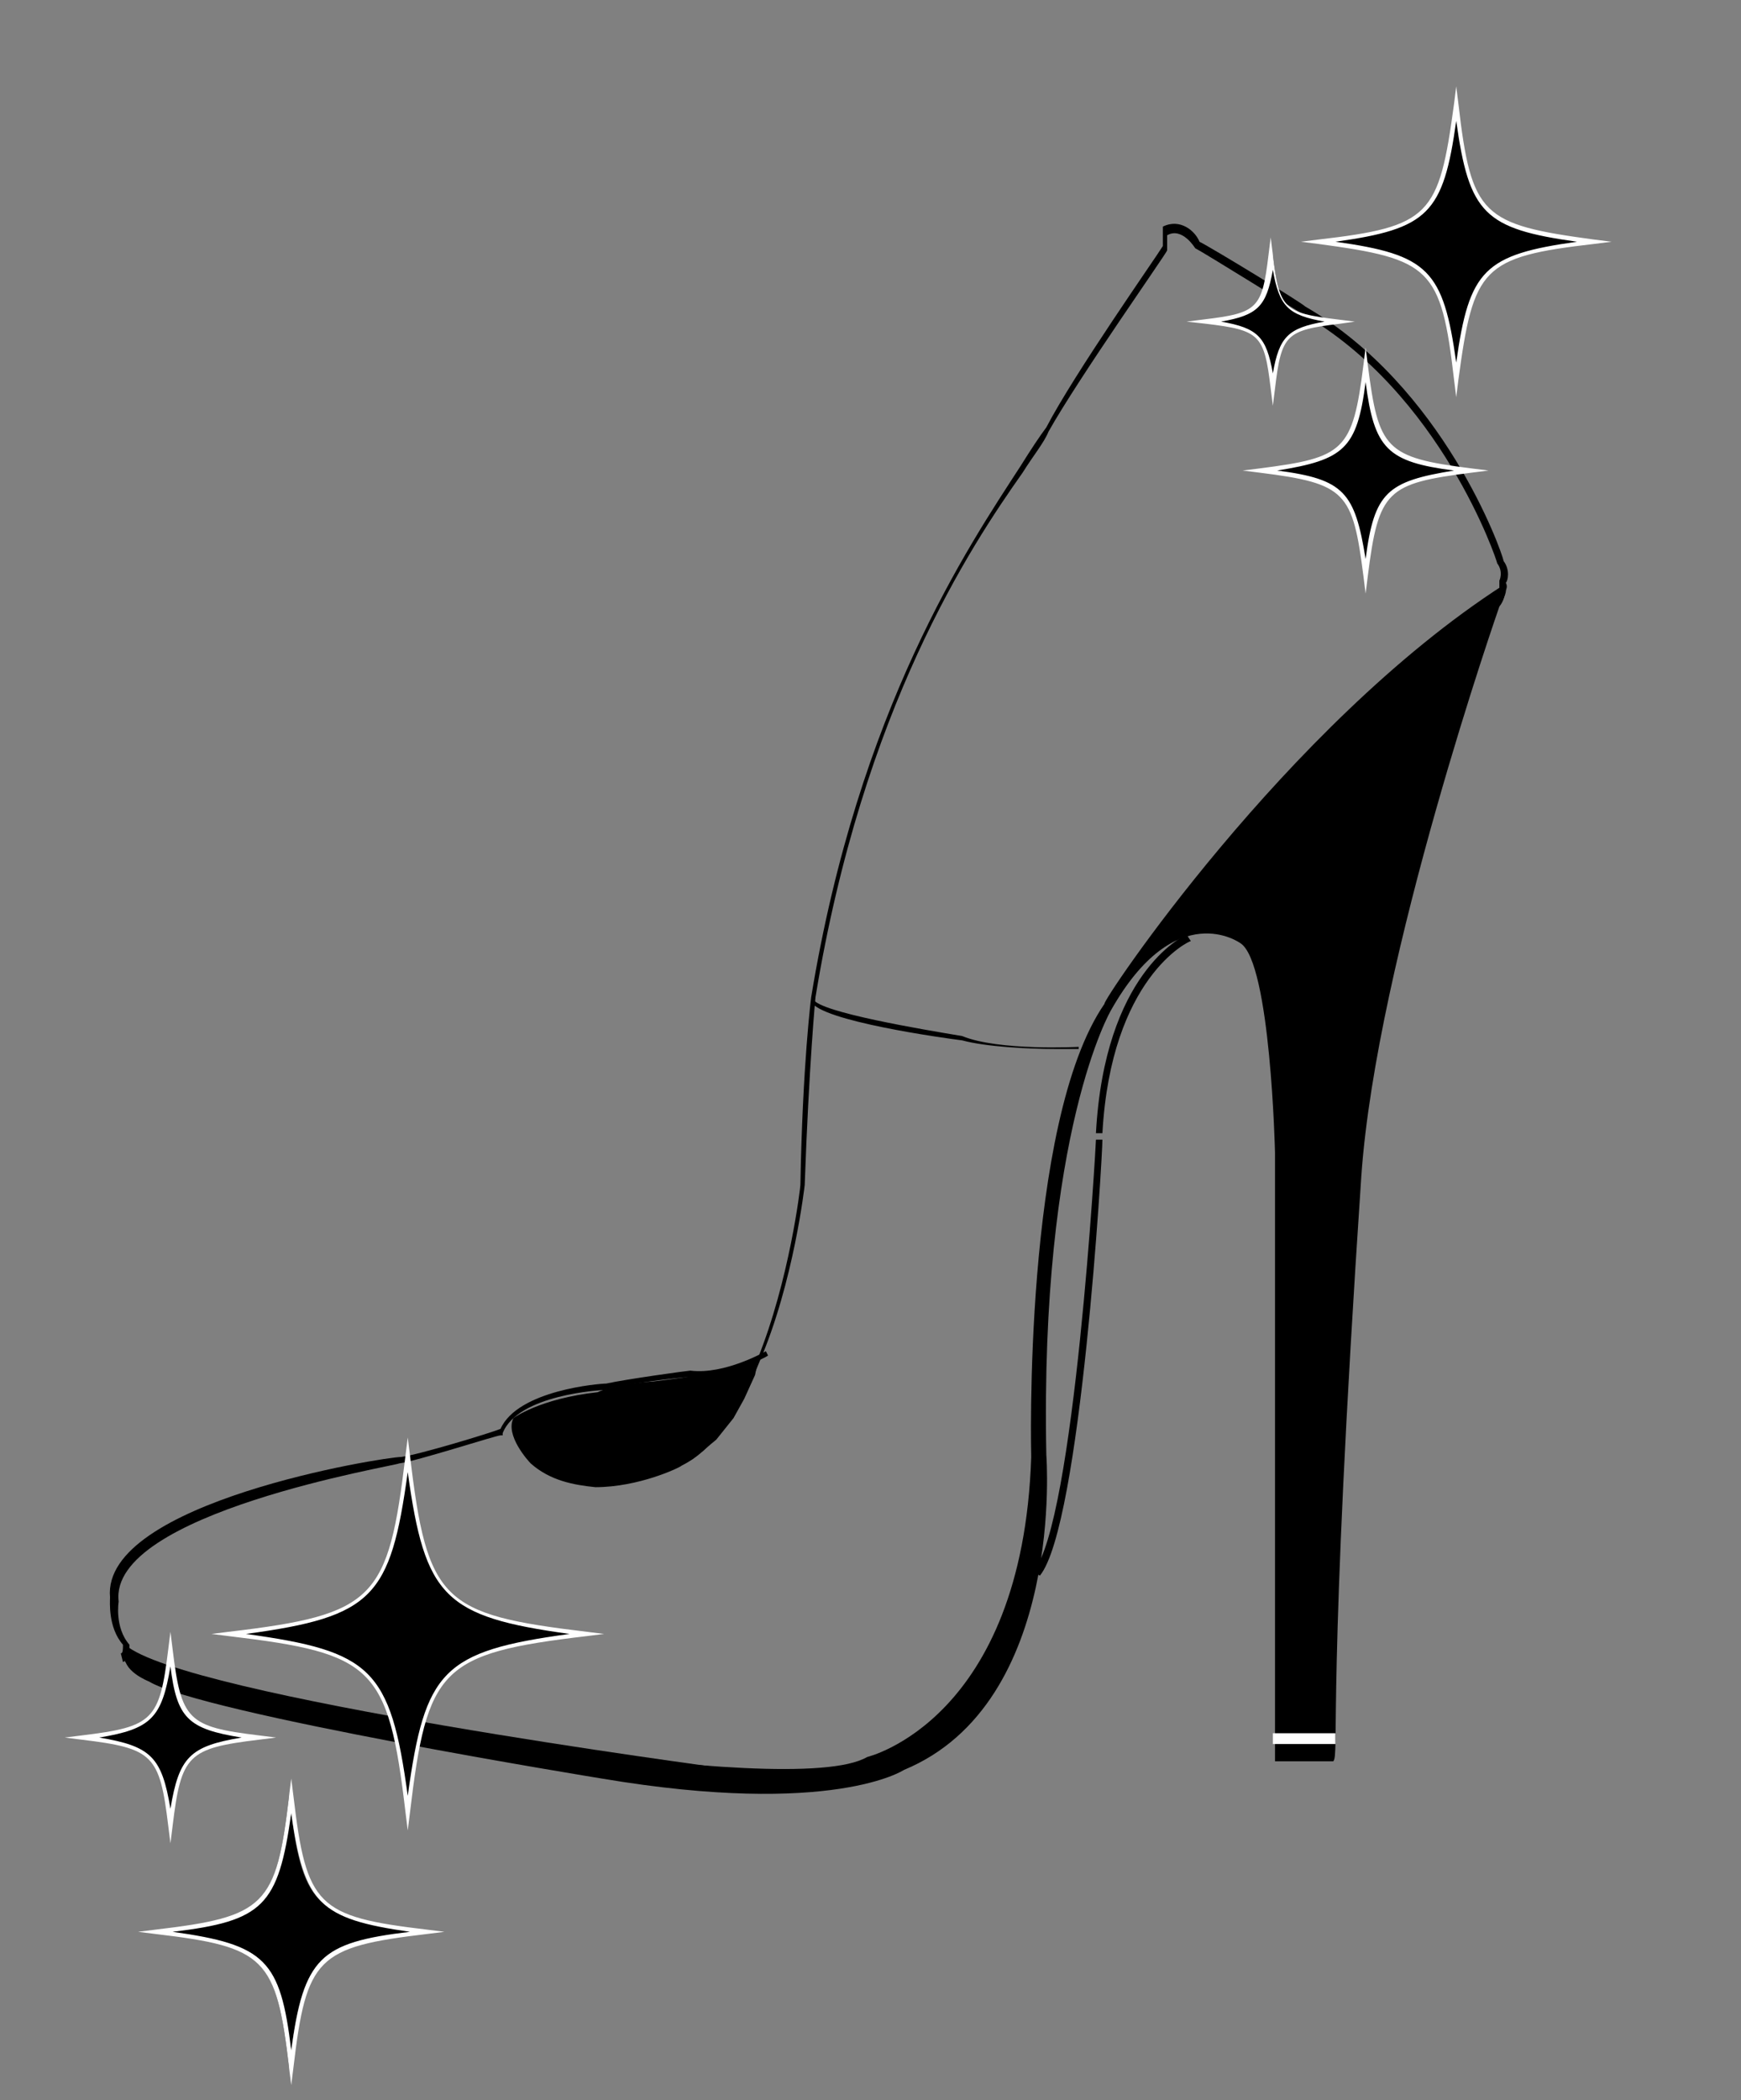 <?xml version="1.0" encoding="utf-8"?>
<!-- Generator: Adobe Illustrator 21.0.2, SVG Export Plug-In . SVG Version: 6.00 Build 0)  -->
<svg version="1.1" id="Layer_1" xmlns="http://www.w3.org/2000/svg" xmlns:xlink="http://www.w3.org/1999/xlink" x="0px" y="0px"
	 viewBox="0 0 80.7 97.3" style="enable-background:new 0 0 80.7 97.3;" xml:space="preserve">
<rect x="0" y="0" width="80.7" height="97.3" fill="#808080" stroke="none"/>
<style type="text/css">
	.st0{fill:#FFFFFF;}
</style>
<g>
	<path d="M69.7,27.1c0,0,0.2,0.5-0.2,1c0,0-5.7,16.3-6.4,26.4c-1.6,23.9-1,26.8-1.3,27.1l-2.7,0V53.4c0,0-0.2-8.8-1.6-9.7
		c0,0-3-2.2-6,3.1c0,0-3.3,5.6-3,20.6c0,0,0.9,11.5-6.6,14.6c0,0-3.3,2.2-14,0.4c0,0-18.5-3-21-4.5c0,0-1.3-0.5-1.1-1.3
		c0,0,4.7,2,7.5,2.4c0,0,23.3,4.5,26.9,2.4c0,0,7.2-1.7,7.6-13.9c0,0-0.4-15.5,3.4-21C51,46.5,59.6,33.6,69.7,27.1z"/>
</g>
<g>
	<path d="M33.4,81.9c0,0-24.9-3.3-27.6-5.7c0,0,0,0.3,0,0.4c0,0,0,0.4,0,0.4l1.7,0.9l4.2,1.2l9.1,1.8l11.1,1.7L33.4,81.9z"/>
</g>
<g>
	<path d="M51.1,52.5c0.4-7.2,4-8.9,4.1-8.9L55,43.3c-0.2,0.1-3.8,1.8-4.2,9.2L51.1,52.5z"/>
</g>
<g>
	<path d="M48.2,73c1.9-2.3,2.9-19.4,2.9-20.2l-0.3,0c0,0.2-1,17.8-2.9,20L48.2,73z"/>
</g>
<g>
	<path d="M24.6,67.8c-0.1-0.1-1.2-1.3-0.8-2.1l0,0c0,0,1.2-0.9,3.9-1.2c0.2-0.1,1-0.4,2.6-0.5c1.7-0.2,4.3-0.6,4.8-1
		c1.5-3.7,2-8,2-8.1c0.1-5.6,0.5-8.7,0.5-8.7c2.2-13.4,7.3-20.9,9.7-24.6c0.5-0.8,0.9-1.4,1.2-1.8c1.3-2.5,5.1-7.9,5.4-8.4
		c0-0.8,0-0.9,0-0.9l0,0c0.8-0.4,1.5,0.2,1.7,0.7c0.6,0.3,4.7,2.8,4.9,3c6.4,3.7,9.1,11.3,9.2,11.8c0.3,0.4,0.2,0.9,0.1,1
		c0.1,0.2,0,0.3,0,0.4c0,0.1-0.2,0.7-0.5,0.8l-0.2-0.2c0.2-0.1,0.3-0.5,0.4-0.7c0,0,0-0.1,0-0.2l0-0.1l0-0.1c0,0,0.2-0.4-0.1-0.8
		l0,0c0-0.1-2.6-7.9-9.1-11.6c0,0-4.5-2.8-4.9-3l0,0l0,0c0,0-0.6-1-1.3-0.6c0,0.1,0,0.3,0,0.7l0,0l0,0c0,0.1-4.1,5.9-5.5,8.4
		c-0.2,0.5-0.7,1.1-1.2,1.9C45,25.3,40,32.8,37.8,46.2c0,0-0.3,3.1-0.5,8.7c0,0-0.5,4.5-2.1,8.2c-1,2.5-2.2,4.1-3.6,4.8
		c-0.1,0.1-2,1-4,1C26.6,68.8,25.5,68.6,24.6,67.8z M30.3,64.3c-1.6,0-2.5,0.5-2.5,0.5l0,0c-2.4,0.3-3.5,1-3.7,1.2
		c-0.2,0.5,0.5,1.4,0.8,1.7c2.6,2.1,6.8,0,6.8,0c1.2-0.6,2.3-2,3.3-4.2C33.7,63.9,30.7,64.2,30.3,64.3z"/>
</g>
<g>
	<path d="M5.7,77C6,76.9,6,76.4,6,76.2l0,0l0,0c-0.7-0.8-0.5-2-0.5-2l0,0l0,0c-0.5-4.1,12.9-6.3,13-6.4c0.8-0.1,4.5-1.3,4.7-1.3
		l0.1,0l0-0.1c0.7-1.8,4.6-2,4.7-2l0,0c0.9-0.3,3.7-0.6,3.9-0.6c1.6,0.1,3.6-0.9,3.7-1l-0.1-0.2c0,0-1.9,1.1-3.5,0.9l0,0l0,0
		c-0.1,0-3,0.4-3.9,0.6c-0.3,0-4.1,0.3-4.9,2.1c-0.5,0.2-3.8,1.2-4.6,1.3C17.8,67.5,4.7,69.6,5.1,74c0,0.2-0.1,1.4,0.6,2.2
		c0,0.2,0,0.4-0.1,0.4L5.7,77z"/>
</g>
<g>
	<path d="M35.1,63.2l-0.5,0.2l-1,0.3l-1.2,0.2l-1.5,0.2l-1.3,0.1c0,0-1.2,0.1-1.3,0.2l-0.6,0.2l-1.3,0.2L25,65.2l-1.1,0.6
		c0,0-0.2,0.4,0.1,0.9l0.7,1l0.9,0.6l1.1,0.3l1,0.1l0.9,0l0.8-0.1l1-0.3l1.1-0.4l0.6-0.3l1.1-0.9l0.8-1l0.5-0.9l0.5-1.1L35.1,63.2z"
		/>
</g>
<g>
	<g>
		<path d="M58.4,21.8c4,0.5,4.4,0.9,4.9,4.9c0.5-4,0.9-4.4,4.9-4.9c-4-0.5-4.4-0.9-4.9-4.9C62.8,20.9,62.4,21.3,58.4,21.8z"/>
	</g>
	<g>
		<path class="st0" d="M63.2,26.7c-0.5-3.9-0.8-4.3-4.8-4.8l-0.8-0.1l0.8-0.1c3.9-0.5,4.3-0.8,4.8-4.8l0.1-0.8l0.1,0.8
			c0.5,3.9,0.8,4.3,4.8,4.8l0.8,0.1l-0.8,0.1c-3.9,0.5-4.3,0.8-4.8,4.8l-0.1,0.8L63.2,26.7z M63.3,17.7c-0.4,3.1-1,3.6-4.1,4.1
			c3.1,0.4,3.6,1,4.1,4.1c0.4-3.1,1-3.6,4.1-4.1C64.3,21.4,63.7,20.8,63.3,17.7z"/>
	</g>
</g>
<g>
	<g>
		<path d="M55.9,14.9c2.6,0.3,2.8,0.6,3.1,3.1c0.3-2.6,0.6-2.8,3.1-3.1c-2.6-0.3-2.8-0.6-3.1-3.1C58.7,14.3,58.4,14.6,55.9,14.9z"/>
	</g>
	<g>
		<path class="st0" d="M58.9,18c-0.3-2.5-0.5-2.7-3-3L55,14.9l0.8-0.1c2.5-0.3,2.7-0.5,3-3l0.1-0.8l0.1,0.8c0.3,2.5,0.5,2.7,3,3
			l0.8,0.1L62.1,15c-2.5,0.3-2.7,0.5-3,3L59,18.8L58.9,18z M59,12.5c-0.3,1.7-0.7,2.1-2.4,2.4c1.7,0.3,2.1,0.7,2.4,2.4
			c0.3-1.7,0.7-2.1,2.4-2.4C59.7,14.6,59.3,14.2,59,12.5z"/>
	</g>
</g>
<g>
	<g>
		<path d="M61.1,11.2c5.2,0.6,5.7,1.2,6.4,6.4c0.6-5.2,1.2-5.7,6.4-6.4c-5.2-0.6-5.7-1.2-6.4-6.4C66.8,10,66.3,10.5,61.1,11.2z"/>
	</g>
	<g>
		<path class="st0" d="M67.4,17.6c-0.6-5.2-1.1-5.6-6.3-6.3l-0.8-0.1l0.8-0.1c5.2-0.6,5.6-1.1,6.3-6.3L67.5,4l0.1,0.8
			c0.6,5.2,1.1,5.6,6.3,6.3l0.8,0.1l-0.8,0.1c-5.2,0.6-5.6,1.1-6.3,6.3l-0.1,0.8L67.4,17.6z M67.5,5.6c-0.6,4.3-1.3,5-5.6,5.6
			c4.3,0.6,5,1.3,5.6,5.6c0.6-4.3,1.3-5,5.6-5.6C68.8,10.6,68.1,9.9,67.5,5.6z"/>
	</g>
</g>
<g>
	<rect x="59" y="80.3" class="st0" width="2.9" height="0.5"/>
</g>
<g>
	<path d="M48.9,48.6c0.6,0,1,0,1.1,0l0-0.1c0,0-3.7,0.2-5.4-0.5l0,0c-1.8-0.3-6.6-1.1-6.9-1.7l-0.1,0.1c0.4,0.9,6.2,1.7,7,1.8
		C45.7,48.5,47.7,48.6,48.9,48.6z"/>
</g>
<g>
	<g>
		<g>
			<path d="M7.1,89.5c5.2,0.6,5.7,1.2,6.3,6.3c0.6-5.2,1.2-5.7,6.3-6.3c-5.2-0.6-5.7-1.2-6.3-6.3C12.8,88.3,12.3,88.9,7.1,89.5z"/>
		</g>
		<g>
			<path class="st0" d="M13.4,95.8c-0.6-5.1-1.1-5.6-6.2-6.2l-0.8-0.1l0.8-0.1c5.1-0.6,5.6-1.1,6.2-6.2l0.1-0.8l0.1,0.8
				c0.6,5.1,1.1,5.6,6.2,6.2l0.8,0.1l-0.8,0.1c-5.1,0.6-5.6,1.1-6.2,6.2l-0.1,0.8L13.4,95.8z M13.5,84c-0.6,4.3-1.3,5-5.5,5.5
				c4.3,0.6,5,1.3,5.5,5.5c0.6-4.3,1.3-5,5.5-5.5C14.8,88.9,14.1,88.2,13.5,84z"/>
		</g>
	</g>
	<g>
		<g>
			<path d="M3.8,80.5c3.3,0.4,3.7,0.7,4.1,4.1c0.4-3.3,0.7-3.7,4.1-4.1c-3.3-0.4-3.7-0.7-4.1-4.1C7.4,79.7,7.1,80.1,3.8,80.5z"/>
		</g>
		<g>
			<path class="st0" d="M7.8,84.6c-0.4-3.3-0.7-3.6-4-4l-0.8-0.1l0.8-0.1c3.3-0.4,3.6-0.7,4-4l0.1-0.8L8,76.4c0.4,3.3,0.7,3.6,4,4
				l0.8,0.1l-0.8,0.1c-3.3,0.4-3.6,0.7-4,4l-0.1,0.8L7.8,84.6z M7.9,77.2c-0.4,2.4-0.9,2.9-3.3,3.3c2.4,0.4,2.9,0.9,3.3,3.3
				c0.4-2.4,0.9-2.9,3.3-3.3C8.7,80.1,8.2,79.6,7.9,77.2z"/>
		</g>
	</g>
	<g>
		<g>
			<path d="M10.6,75.7c6.8,0.8,7.5,1.5,8.3,8.3c0.8-6.8,1.5-7.5,8.3-8.3c-6.8-0.8-7.5-1.5-8.3-8.3C18.1,74.1,17.4,74.8,10.6,75.7z"
				/>
		</g>
		<g>
			<path class="st0" d="M18.8,84c-0.8-6.8-1.5-7.4-8.2-8.2l-0.8-0.1l0.8-0.1c6.8-0.8,7.4-1.5,8.2-8.2l0.1-0.8l0.1,0.8
				c0.8,6.8,1.5,7.4,8.2,8.2l0.8,0.1l-0.8,0.1c-6.8,0.8-7.4,1.5-8.2,8.2l-0.1,0.8L18.8,84z M18.9,68.2c-0.8,5.8-1.6,6.7-7.5,7.5
				c5.8,0.8,6.7,1.6,7.5,7.5c0.8-5.8,1.6-6.7,7.5-7.5C20.6,74.9,19.7,74,18.9,68.2z"/>
		</g>
	</g>
</g>
</svg>
